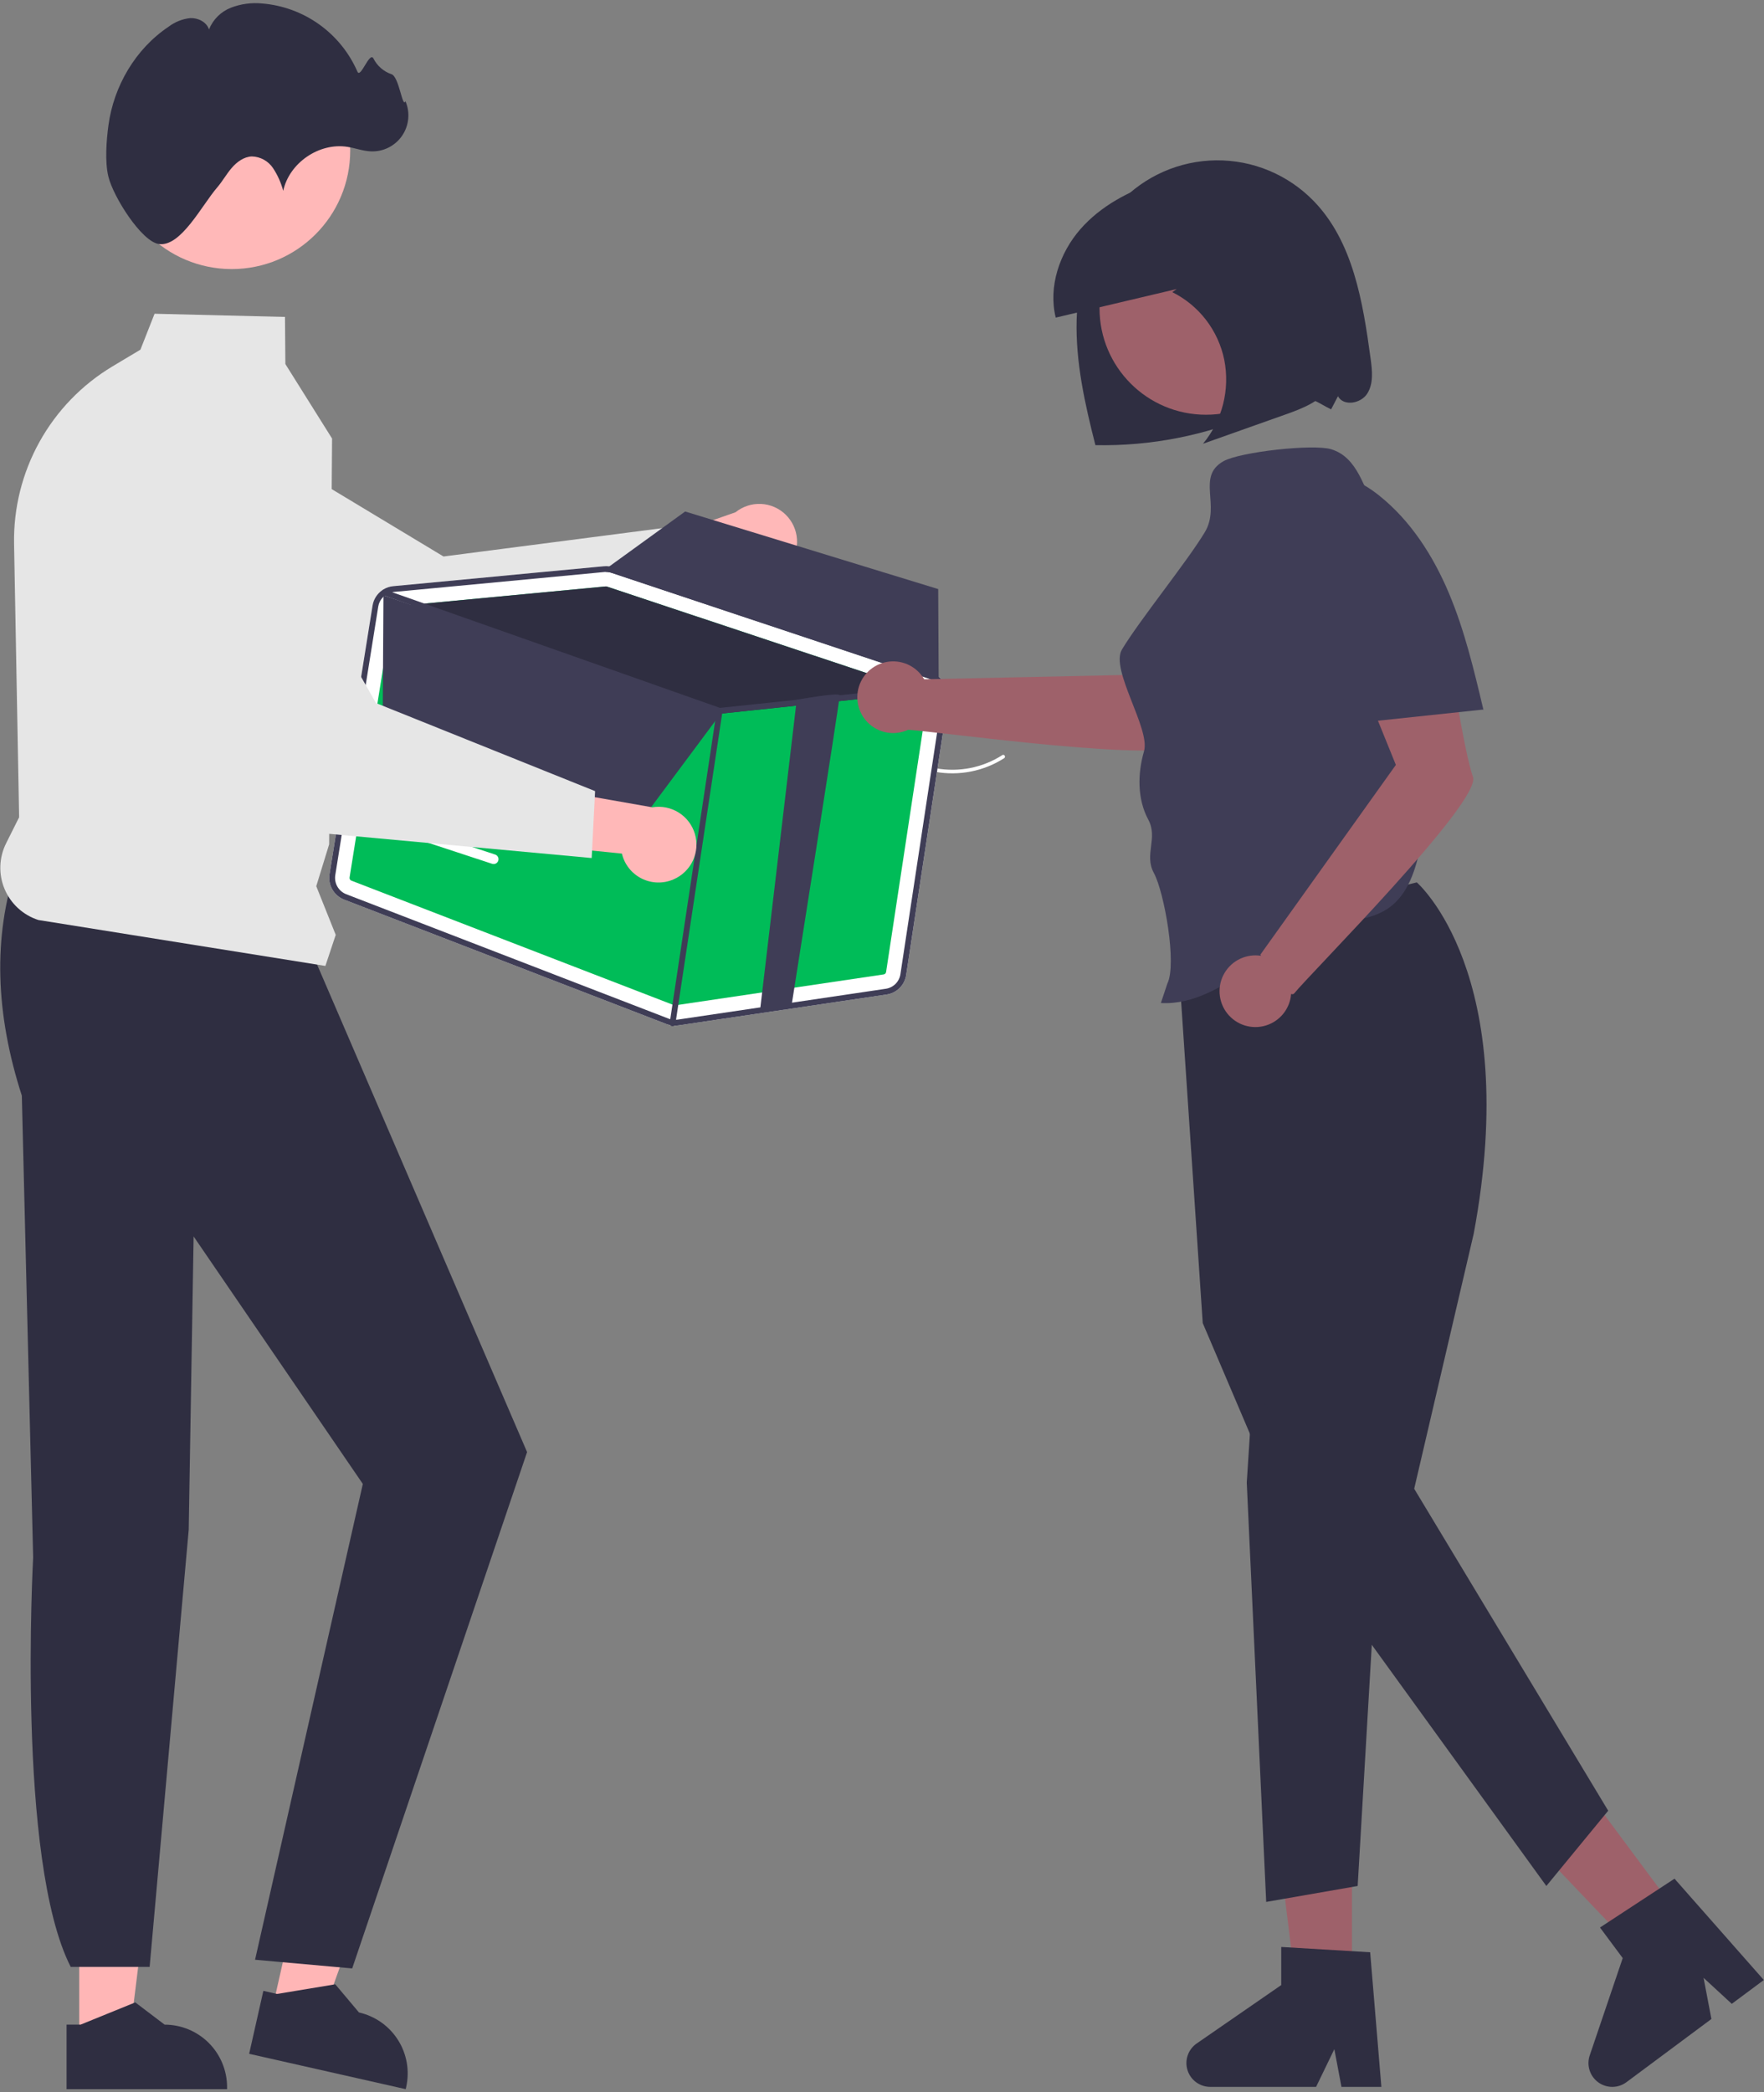 <svg width="544" height="645" viewBox="0 0 544 645" fill="none" xmlns="http://www.w3.org/2000/svg">
<rect x="0" y="0" width="544" height="645" fill="#808080" stroke="none"/>
<path d="M416.943 613.644H399.777L391.608 547.435H416.943V613.644Z" fill="#9E616A"/>
<path d="M426.003 643.385H413.693L411.495 631.763L405.868 643.385H373.219C371.654 643.385 370.13 642.885 368.869 641.958C367.609 641.03 366.678 639.724 366.212 638.23C365.746 636.736 365.77 635.132 366.281 633.653C366.791 632.173 367.761 630.896 369.049 630.006L395.121 612V600.25L422.545 601.887L426.003 643.385Z" fill="#2F2E41"/>
<path d="M518.923 591.981L505.148 602.224L459.085 553.969L479.415 538.851L518.923 591.981Z" fill="#9E616A"/>
<path d="M543.94 610.441L534.062 617.786L525.363 609.771L527.783 622.456L501.583 641.938C500.328 642.872 498.806 643.38 497.241 643.388C495.676 643.396 494.15 642.903 492.884 641.982C491.619 641.061 490.681 639.76 490.208 638.268C489.735 636.776 489.751 635.172 490.254 633.69L500.431 603.683L493.42 594.255L516.403 579.204L543.94 610.441Z" fill="#2F2E41"/>
<path d="M436.927 272.04C436.927 272.04 469.496 300.178 454.469 380.392L436.124 458.989L495.953 558.245L476.877 581.452L399.097 474.019L370.912 407.905L363.003 290.236L436.927 272.04Z" fill="#2F2E41"/>
<path d="M386.447 426.746L384.488 457.084L390.483 586.365L418.692 581.452L424.083 489.406L386.447 426.746Z" fill="#2F2E41"/>
<path d="M24.445 629.211L39.796 629.21L47.098 570.001L24.443 570.002L24.445 629.211Z" fill="#FFB6B6"/>
<path d="M20.53 624.199L24.85 624.199L41.719 617.339L50.76 624.198H50.762C55.871 624.198 60.771 626.228 64.384 629.841C67.997 633.454 70.027 638.354 70.027 643.463V644.089L20.53 644.091L20.53 624.199Z" fill="#2F2E41"/>
<path d="M83.932 619.538L98.905 622.918L119.071 566.772L96.972 561.782L83.932 619.538Z" fill="#FFB6B6"/>
<path d="M81.216 613.786L85.431 614.738L103.397 611.762L110.705 620.444L110.706 620.445C115.69 621.57 120.022 624.63 122.751 628.95C125.479 633.269 126.38 638.496 125.255 643.48L125.117 644.091L76.835 633.19L81.216 613.786Z" fill="#2F2E41"/>
<path d="M5.003 267.236C-2.194 288.942 -1.433 312.504 6.733 337.792L10.224 480.17C10.224 480.17 5.023 573.539 21.806 606.395H46.146L58.197 471.643L59.71 381.198L111.893 457.503L78.656 604.192L108.613 606.87L162.547 447.679L96.003 293.236L5.003 267.236Z" fill="#2F2E41"/>
<path d="M288.714 236.884C295.783 238.137 303.065 236.679 309.108 232.801C309.706 232.416 310.271 233.365 309.674 233.749C303.379 237.773 295.797 239.275 288.444 237.955C287.743 237.829 288.017 236.759 288.714 236.884V236.884Z" fill="white"/>
<path d="M359.445 261.584C359.126 262.935 359.146 264.344 359.505 265.685C359.865 267.025 360.551 268.256 361.504 269.266C361.994 269.782 361.13 270.471 360.643 269.958C359.596 268.838 358.839 267.478 358.439 265.997C358.039 264.517 358.007 262.96 358.347 261.465C358.368 261.321 358.442 261.191 358.555 261.1C358.668 261.009 358.811 260.964 358.956 260.975C359.101 260.992 359.234 261.065 359.326 261.179C359.417 261.293 359.46 261.438 359.445 261.584V261.584Z" fill="white"/>
<path d="M243.382 174.13C242.356 175.48 241.046 176.588 239.545 177.377C238.044 178.166 236.388 178.616 234.695 178.696C233.001 178.776 231.31 178.484 229.741 177.839C228.173 177.195 226.764 176.215 225.616 174.967L187.815 191.407L191.497 170.306L226.829 157.929C229.052 156.138 231.855 155.225 234.707 155.363C237.559 155.501 240.261 156.68 242.301 158.677C244.342 160.674 245.579 163.35 245.778 166.198C245.977 169.046 245.125 171.868 243.382 174.13V174.13Z" fill="#FFB8B8"/>
<path d="M218.157 180.718L130.36 219.827L130.171 219.759L30.104 184.1C22.651 180.205 16.968 173.607 14.22 165.659C11.472 157.71 11.867 149.012 15.323 141.345V141.345C17.238 137.108 20.03 133.326 23.513 130.246C26.995 127.166 31.091 124.859 35.53 123.477C39.969 122.094 44.65 121.667 49.266 122.224C53.882 122.781 58.327 124.309 62.31 126.708L136.778 171.567L208.99 162.208L218.157 180.718Z" fill="#E6E6E6"/>
<path d="M100.344 297.796L11.838 283.64C9.516 282.896 7.384 281.659 5.586 280.014C3.787 278.368 2.367 276.353 1.421 274.107C0.475 271.86 0.027 269.436 0.106 267C0.186 264.564 0.792 262.174 1.882 259.994L5.896 251.965L4.337 167.619C4.149 156.647 6.854 145.82 12.179 136.226C17.505 126.631 25.263 118.609 34.673 112.965L43.304 107.804L47.666 96.728L87.886 97.709L88.003 112.236L102.407 135.204L102.407 135.299L101.503 260.313L97.533 273.215L103.535 288.22L100.344 297.796Z" fill="#E6E6E6"/>
<path d="M71.459 82.954C91.642 82.954 108.003 66.593 108.003 46.41C108.003 26.227 91.642 9.866 71.459 9.866C51.276 9.866 34.915 26.227 34.915 46.41C34.915 66.593 51.276 82.954 71.459 82.954Z" fill="#FFB8B8"/>
<path d="M33.406 54.377C32.316 49.785 32.816 43.323 33.432 38.7C35.047 26.578 41.778 15.055 52.005 8.229C53.944 6.756 56.249 5.84 58.67 5.581C61.089 5.48 63.712 6.775 64.454 9.08C65.064 7.558 65.979 6.178 67.142 5.024C68.306 3.87 69.694 2.967 71.22 2.371C74.286 1.196 77.583 0.752 80.851 1.073C87.184 1.595 93.258 3.822 98.427 7.518C103.597 11.213 107.67 16.239 110.214 22.063C111.19 24.381 113.916 15.816 115.153 18.007C116.289 20.285 118.272 22.027 120.677 22.861C123.1 23.537 124.084 33.521 125.038 31.193C125.778 32.913 126.07 34.793 125.888 36.657C125.706 38.521 125.055 40.309 123.996 41.854C122.937 43.398 121.504 44.65 119.831 45.492C118.158 46.333 116.299 46.738 114.427 46.668C111.961 46.576 109.603 45.669 107.165 45.278C98.45 43.882 89.205 50.201 87.342 58.829C86.675 56.334 85.61 53.963 84.187 51.808C83.464 50.736 82.496 49.852 81.364 49.229C80.231 48.607 78.966 48.264 77.674 48.229C75.194 48.322 73.014 49.943 71.406 51.832C69.797 53.721 68.588 55.925 66.968 57.804C62.212 63.317 55.78 76.174 49.003 75.236C43.655 74.496 34.894 60.646 33.406 54.377Z" fill="#2F2E41"/>
<path d="M292.364 215.541C292.62 213.875 292.277 212.172 291.398 210.734C290.518 209.296 289.157 208.217 287.557 207.687L189.144 174.91C188.2 174.594 187.201 174.479 186.211 174.573L161.544 176.906L147.39 178.248L121.271 180.717C119.694 180.867 118.212 181.537 117.057 182.621C115.902 183.705 115.139 185.142 114.888 186.706L101.627 269.544C101.376 271.16 101.683 272.813 102.498 274.23C103.314 275.647 104.588 276.744 106.111 277.34L205.551 315.724C206.018 315.905 206.503 316.036 206.998 316.113C207.718 316.229 208.452 316.235 209.173 316.129L273.429 306.606C274.944 306.386 276.349 305.684 277.434 304.603C278.519 303.523 279.226 302.121 279.452 300.606L292.364 215.541Z" fill="white"/>
<path d="M108.365 271.503L207.805 309.886C207.95 309.943 208.108 309.961 208.262 309.939L272.509 300.417C272.7 300.391 272.876 300.303 273.013 300.168C273.149 300.032 273.237 299.856 273.264 299.665L286.184 214.599C286.213 214.391 286.17 214.179 286.06 214C285.951 213.821 285.783 213.686 285.585 213.617L284.923 213.393L187.165 180.847C187.121 180.831 187.075 180.82 187.028 180.814C186.952 180.8 186.875 180.796 186.798 180.802L126.634 186.495L121.859 186.943C121.663 186.964 121.48 187.049 121.336 187.184C121.193 187.319 121.097 187.497 121.065 187.691L107.806 270.525C107.773 270.728 107.811 270.935 107.913 271.113C108.015 271.291 108.174 271.429 108.365 271.503V271.503Z" fill="#00BC58"/>
<path d="M126.634 186.495L186.798 180.802C186.875 180.796 186.952 180.8 187.028 180.814C187.075 180.82 187.121 180.831 187.165 180.847L284.923 213.393L259.136 216.123L249.486 217.139L222.025 220.041C221.945 220.045 221.865 220.044 221.785 220.038C221.736 220.023 221.687 220.008 221.628 219.993L126.634 186.495Z" fill="#2F2E41"/>
<path d="M106.109 277.345L205.549 315.727C206.017 315.908 206.504 316.035 207 316.107C207.72 316.226 208.454 316.235 209.177 316.134L273.424 306.612C274.94 306.391 276.345 305.688 277.431 304.607C278.517 303.526 279.225 302.124 279.452 300.608L292.362 215.54C292.553 214.286 292.409 213.004 291.944 211.824C291.879 211.667 291.813 211.51 291.737 211.362C291.225 210.284 290.446 209.356 289.473 208.664C288.888 208.244 288.242 207.915 287.557 207.688L287.441 207.647L189.149 174.909C188.748 174.781 188.337 174.681 187.922 174.611C187.354 174.53 186.778 174.519 186.207 174.578L161.544 176.902L147.392 178.252L121.269 180.719C120.2 180.819 119.168 181.16 118.25 181.716C118.179 181.751 118.111 181.791 118.048 181.838C118.002 181.867 117.959 181.9 117.918 181.936C117.116 182.483 116.435 183.187 115.914 184.006C115.394 184.825 115.046 185.741 114.891 186.699L101.621 269.543C101.37 271.16 101.678 272.814 102.494 274.233C103.31 275.651 104.585 276.749 106.109 277.345V277.345ZM116.651 186.988C116.813 185.995 117.253 185.069 117.921 184.317C118.124 184.075 118.35 183.854 118.597 183.658C119.272 183.113 120.069 182.741 120.921 182.574C121.089 182.539 121.259 182.515 121.43 182.502L165.414 178.347L186.379 176.352C186.521 176.335 186.652 176.338 186.783 176.33C187.1 176.324 187.418 176.347 187.731 176.401C188.019 176.438 188.302 176.506 188.575 176.602L286.984 209.381C287.062 209.408 287.129 209.435 287.207 209.462C288.102 209.795 288.888 210.367 289.48 211.116C289.948 211.689 290.29 212.355 290.483 213.069C290.676 213.784 290.716 214.531 290.601 215.262L277.68 300.338C277.511 301.473 276.981 302.523 276.169 303.334C275.357 304.144 274.306 304.672 273.172 304.84L208.914 314.361C207.995 314.493 207.058 314.386 206.192 314.051L106.751 275.678C105.611 275.229 104.658 274.406 104.047 273.344C103.437 272.282 103.206 271.043 103.391 269.832L116.651 186.988Z" fill="#3F3D56"/>
<path d="M117.704 182.387C117.756 182.237 117.849 182.103 117.972 182.001C118.013 181.969 118.056 181.939 118.101 181.913C118.142 181.897 118.185 181.871 118.227 181.855C118.426 181.774 118.649 181.771 118.851 181.844L120.921 182.574L222.036 218.244L245.701 215.743L258.944 214.346L286.974 211.379L289.48 211.116L289.967 211.062C290.177 211.043 290.388 211.098 290.561 211.217C290.735 211.337 290.862 211.513 290.92 211.716C290.933 211.763 290.942 211.811 290.946 211.859C290.967 212.052 290.924 212.246 290.825 212.412C290.726 212.578 290.575 212.708 290.396 212.781C290.317 212.814 290.233 212.836 290.148 212.848L286.739 213.205L259.136 216.123L249.486 217.139L222.025 220.041C221.945 220.045 221.865 220.044 221.785 220.038C221.736 220.023 221.687 220.008 221.628 219.993L118.597 183.658L118.247 183.534C118.167 183.508 118.093 183.467 118.028 183.413C117.872 183.298 117.756 183.137 117.698 182.953C117.64 182.769 117.642 182.571 117.704 182.387Z" fill="#3F3D56"/>
<path d="M207.271 316.368C207.038 316.33 206.829 316.203 206.69 316.012C206.551 315.822 206.493 315.585 206.528 315.352L221.045 219.018C221.08 218.783 221.207 218.573 221.398 218.432C221.589 218.291 221.828 218.232 222.062 218.267L222.07 218.268C222.303 218.306 222.511 218.433 222.65 218.623C222.789 218.814 222.848 219.051 222.813 219.284L208.296 315.618C208.26 315.853 208.133 316.063 207.943 316.204C207.752 316.345 207.513 316.404 207.279 316.369L207.271 316.368Z" fill="#3F3D56"/>
<path d="M244.068 310.256L234.413 311.275L245.706 215.741C245.706 215.741 258.601 213.406 258.946 214.342C259.158 214.901 244.16 309.644 244.068 310.256Z" fill="#3F3D56"/>
<path d="M118.25 183.533L117.99 227.1L195.116 256.488L222.813 219.284L118.25 183.533Z" fill="#3F3D56"/>
<path d="M289.483 211.118C288.838 210.307 287.97 209.704 286.986 209.381L188.58 176.603C188.304 176.51 188.02 176.441 187.732 176.397C187.418 176.343 187.1 176.319 186.782 176.326L186.941 175.328L187.926 174.615L211.295 157.696L289.335 181.613L289.471 208.665L289.483 211.118Z" fill="#3F3D56"/>
<path d="M122.181 253.473C122.291 253.483 122.401 253.506 122.507 253.541L152.7 263.458C153.078 263.582 153.392 263.851 153.571 264.206C153.751 264.561 153.782 264.973 153.658 265.351C153.534 265.729 153.265 266.042 152.91 266.222C152.555 266.401 152.143 266.433 151.765 266.309L121.571 256.392C121.221 256.277 120.925 256.036 120.74 255.717C120.556 255.397 120.495 255.021 120.571 254.66C120.646 254.298 120.852 253.978 121.149 253.759C121.446 253.54 121.813 253.438 122.181 253.473H122.181Z" fill="white"/>
<path d="M207.692 271.121C206.137 271.797 204.452 272.124 202.757 272.078C201.062 272.032 199.397 271.615 197.881 270.857C196.364 270.098 195.032 269.016 193.979 267.687C192.926 266.358 192.177 264.814 191.785 263.164L150.773 259.021L164.303 242.415L201.174 248.895C203.989 248.42 206.881 248.995 209.301 250.509C211.721 252.024 213.502 254.374 214.305 257.113C215.109 259.853 214.879 262.792 213.66 265.374C212.441 267.956 210.318 270.001 207.692 271.121V271.121Z" fill="#FFB8B8"/>
<path d="M182.467 264.534L86.758 255.715L86.627 255.565L16.776 175.528C12.179 168.485 10.448 159.952 11.938 151.674C13.428 143.397 18.025 136.003 24.789 131.005V131.005C28.532 128.246 32.816 126.312 37.36 125.328C41.904 124.345 46.605 124.335 51.153 125.3C55.701 126.264 59.994 128.181 63.748 130.924C67.501 133.667 70.632 137.174 72.933 141.214L115.955 216.758L183.521 243.905L182.467 264.534Z" fill="#E6E6E6"/>
<path d="M422.69 110.617C420.313 93.183 417.332 74.465 405.036 61.88C401.134 57.887 396.465 54.725 391.308 52.585C386.151 50.445 380.615 49.372 375.032 49.43C369.449 49.487 363.936 50.675 358.825 52.921C353.714 55.167 349.11 58.425 345.292 62.498C336.341 72.047 332.389 85.455 332.027 98.538C331.665 111.621 334.579 124.559 337.811 137.241C354.917 137.583 371.897 134.241 387.597 127.442C391.523 125.738 395.386 123.812 399.534 122.756C403.682 121.7 406.639 124.357 410.497 126.209L412.615 122.154C414.349 125.38 419.717 124.424 421.665 121.321C423.612 118.219 423.185 114.246 422.69 110.617Z" fill="#2F2E41"/>
<path d="M354.884 207.925L285.008 209.42C283.935 207.565 282.346 206.062 280.434 205.093C278.522 204.125 276.37 203.733 274.24 203.966C272.11 204.198 270.093 205.045 268.435 206.402C266.777 207.76 265.549 209.57 264.901 211.613C264.254 213.655 264.213 215.842 264.786 217.907C265.358 219.973 266.518 221.827 268.125 223.244C269.732 224.662 271.716 225.582 273.837 225.893C275.957 226.203 278.122 225.891 280.068 224.994C289.335 225.52 361.84 235.811 366.165 229.179C370.556 222.448 393.99 198.693 393.99 198.693L375.977 173.049L354.884 207.925Z" fill="#9E616A"/>
<path d="M371.911 127.865C390.043 127.865 404.741 113.167 404.741 95.035C404.741 76.904 390.043 62.205 371.911 62.205C353.779 62.205 339.081 76.904 339.081 95.035C339.081 113.167 353.779 127.865 371.911 127.865Z" fill="#9E616A"/>
<path d="M424.494 158.204C420.625 150.504 418.745 140.992 410.497 138.495C404.927 136.81 382.4 139.336 377.324 142.181C368.88 146.915 376.532 155.784 371.55 164.084C366.135 173.106 351.418 191.213 346.003 200.236C342.28 206.439 354.82 224.645 352.807 231.594C350.795 238.542 350.698 246.341 354.127 252.711C357.196 258.413 352.755 263.456 355.842 269.148C359.052 275.068 362.991 297.201 360.003 303.236L358.003 309.236C377.85 310.402 394.538 286.692 414.261 284.194C419.16 283.574 424.247 282.763 428.284 279.92C434.23 275.731 436.581 268.131 438.05 261.007C445.121 226.186 440.349 190.001 424.494 158.204V158.204Z" fill="#3F3D56"/>
<path d="M454.25 239.505C451.485 231.96 446.48 198.969 446.48 198.969L415.156 198.05L430.471 235.822L388.68 294.325C388.68 294.325 388.758 294.454 388.899 294.683C386.701 294.33 384.449 294.649 382.436 295.598C380.423 296.547 378.743 298.081 377.617 300C376.49 301.919 375.969 304.133 376.122 306.353C376.274 308.573 377.093 310.696 378.472 312.442C379.851 314.189 381.725 315.479 383.848 316.143C385.972 316.808 388.247 316.815 390.375 316.165C392.504 315.516 394.386 314.238 395.777 312.501C397.167 310.763 398.001 308.647 398.168 306.428C398.322 306.516 398.502 306.548 398.677 306.518C398.852 306.488 399.011 306.398 399.126 306.263C403.776 300.428 457.014 247.051 454.25 239.505Z" fill="#9E616A"/>
<path d="M457.434 218.67C454.559 206.536 451.663 194.335 446.815 182.845C441.968 171.355 435.029 160.502 425.269 152.739C422.148 150.257 418.66 148.067 414.748 147.295C410.836 146.524 406.428 147.387 403.681 150.277C399.285 154.9 400.608 162.322 402.22 168.495C406.974 186.695 411.729 204.895 416.483 223.096C430.212 221.641 443.942 220.185 457.671 218.73L457.434 218.67Z" fill="#3F3D56"/>
<path d="M412.139 99.589C410.93 91.647 409.667 83.638 406.826 76.16C403.986 68.682 399.408 61.678 392.84 57.441C382.441 50.734 368.978 52.028 357.319 55.886C348.303 58.87 339.502 63.405 333.143 70.695C326.785 77.986 323.214 88.389 325.579 97.922C338.016 94.984 350.452 92.046 362.888 89.107L361.527 90.069C365.61 92.105 369.176 95.045 371.954 98.665C374.731 102.285 376.648 106.491 377.557 110.962C378.447 115.488 378.319 120.154 377.184 124.625C376.048 129.095 373.933 133.257 370.992 136.81C379.474 133.801 387.955 130.792 396.437 127.783C401.672 125.926 407.275 123.786 410.38 119.023C413.979 113.5 413.143 106.18 412.139 99.589Z" fill="#2F2E41"/>
</svg>
